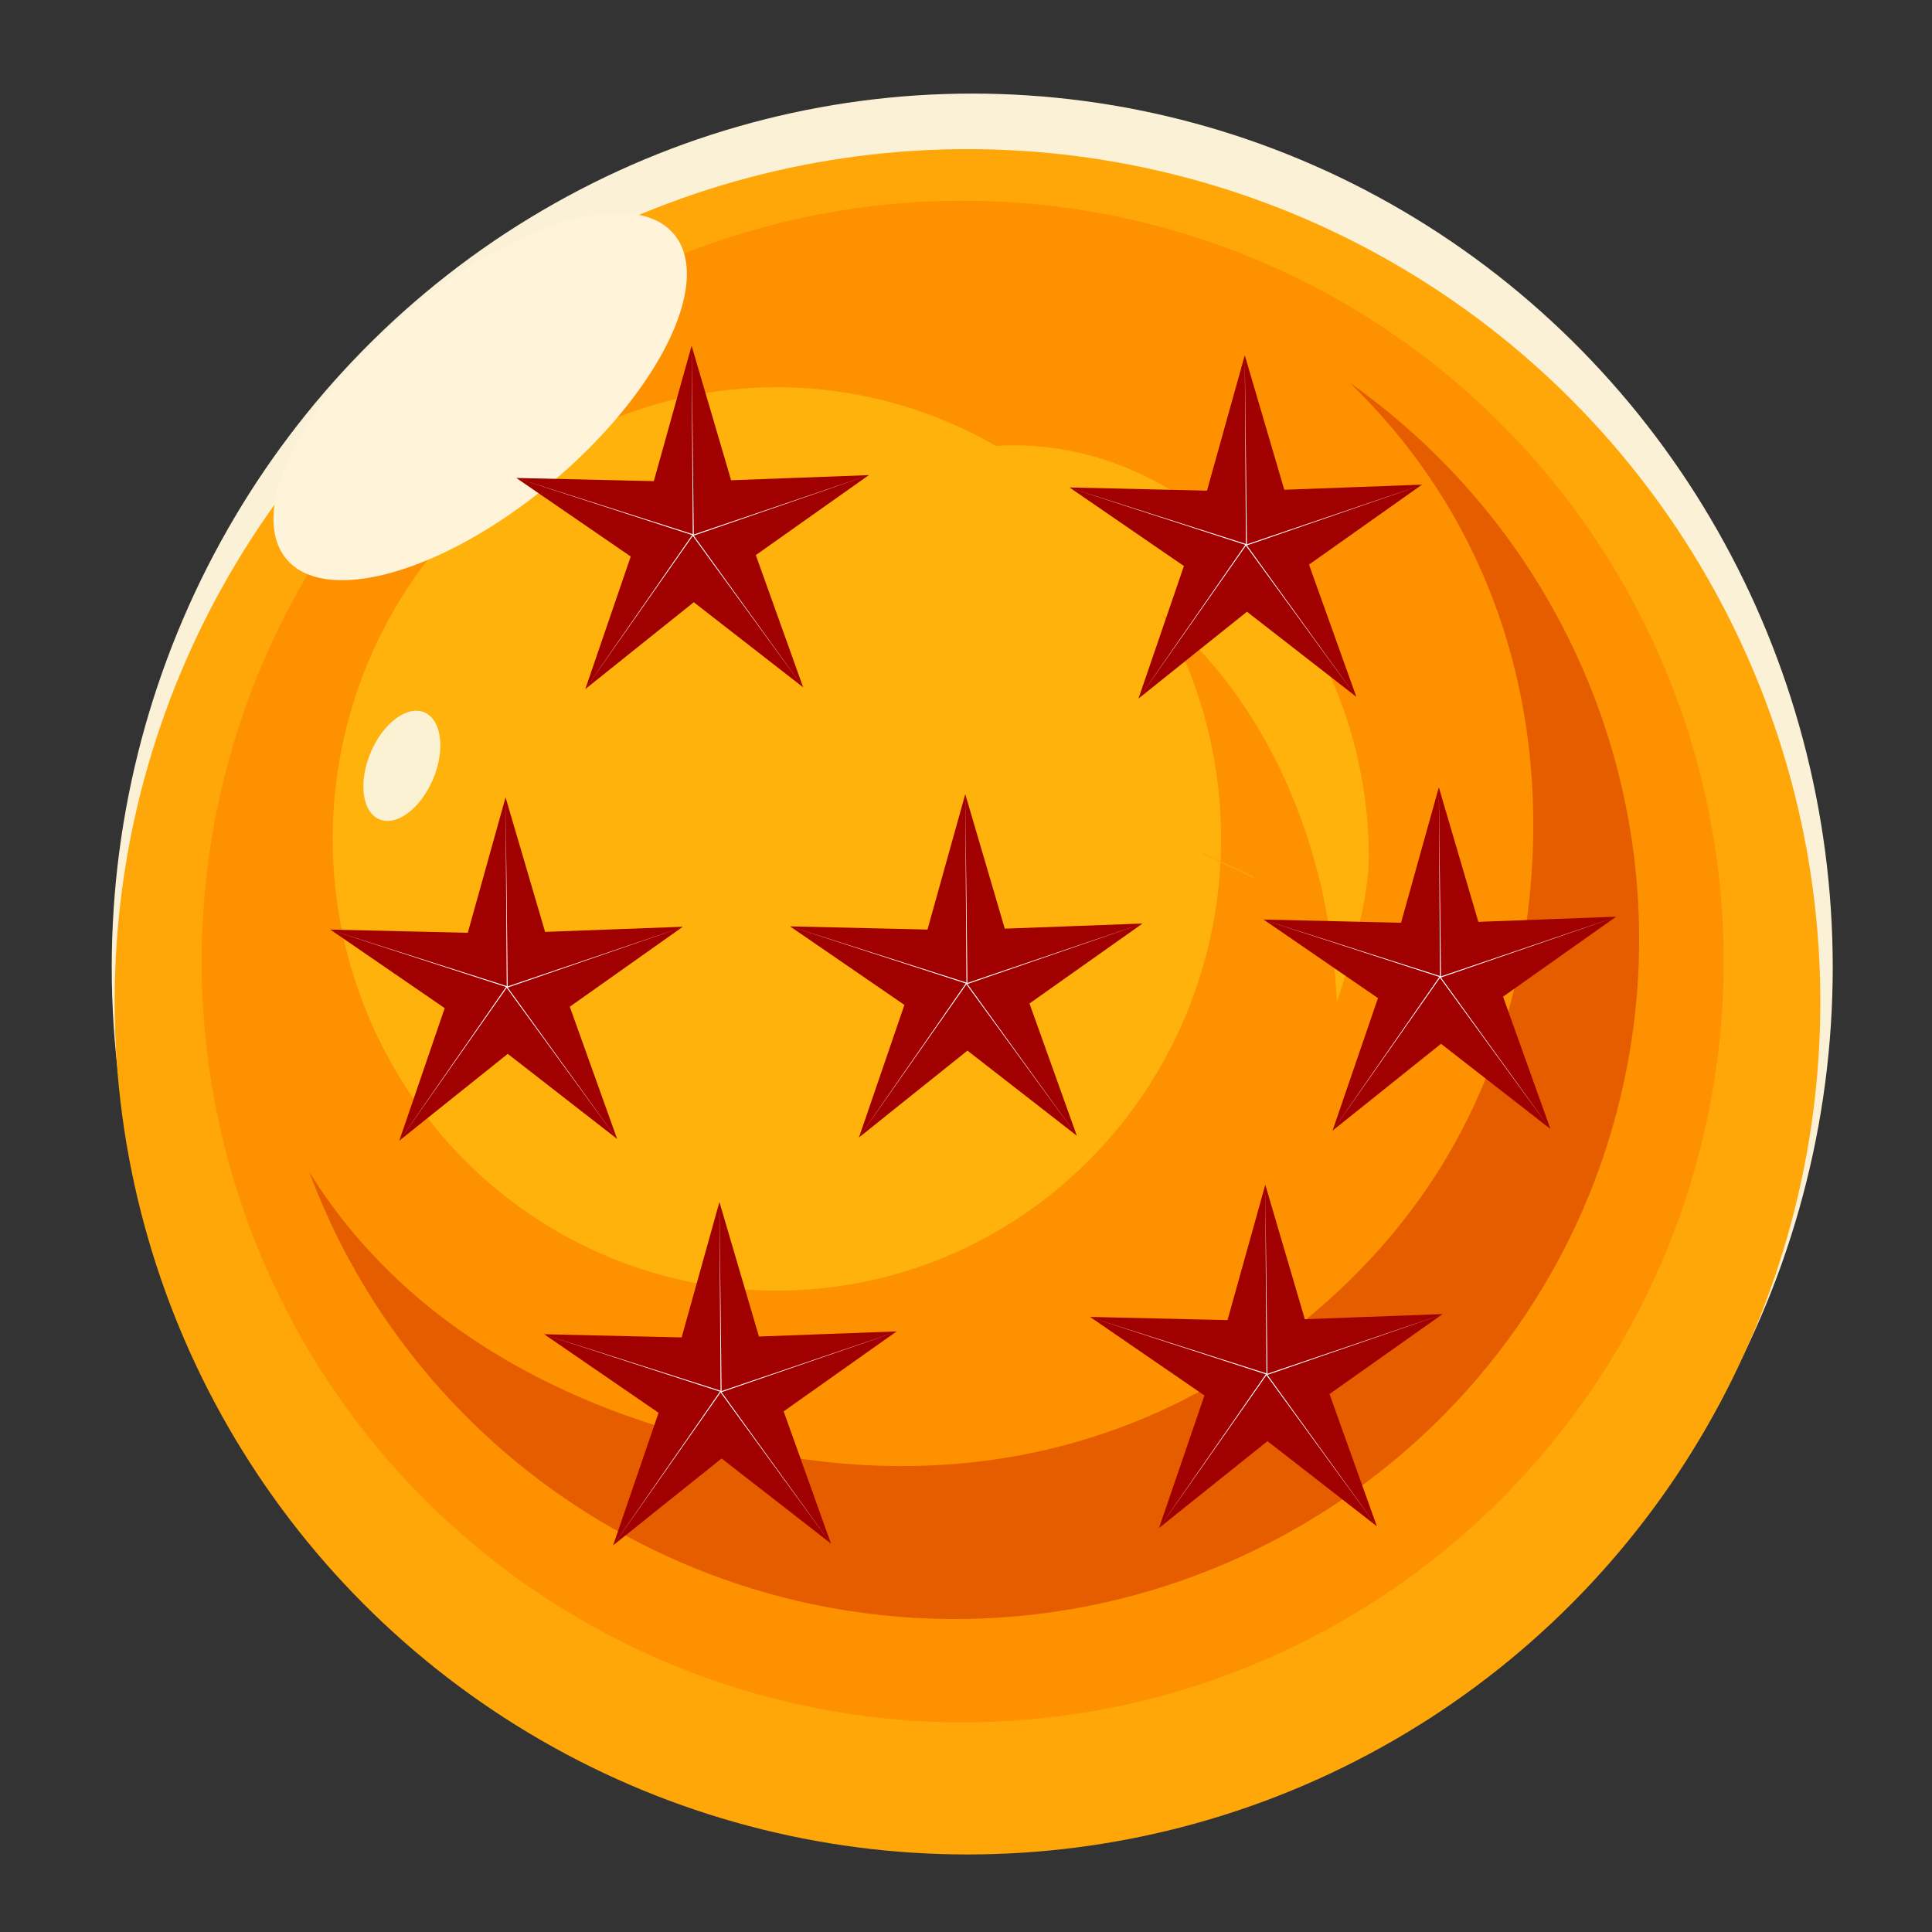 <?xml version="1.0" encoding="UTF-8" standalone="no"?>
<!-- Created with Inkscape (http://www.inkscape.org/) -->

<svg
   width="500"
   height="500"
   viewBox="0 0 132.292 132.292"
   version="1.1"
   id="svg1"
   xml:space="preserve"
   inkscape:version="1.4 (86a8ad7, 2024-10-11)"
   sodipodi:docname="db_7.svg"
   xmlns:inkscape="http://www.inkscape.org/namespaces/inkscape"
   xmlns:sodipodi="http://sodipodi.sourceforge.net/DTD/sodipodi-0.dtd"
   xmlns:xlink="http://www.w3.org/1999/xlink"
   xmlns="http://www.w3.org/2000/svg"
   xmlns:svg="http://www.w3.org/2000/svg"><rect x="0" y="0" width="132.292" height="132.292" fill="#333333" stroke="none"/><sodipodi:namedview
     id="namedview1"
     pagecolor="#ffffff"
     bordercolor="#000000"
     borderopacity="0.25"
     inkscape:showpageshadow="2"
     inkscape:pageopacity="0.0"
     inkscape:pagecheckerboard="0"
     inkscape:deskcolor="#d1d1d1"
     inkscape:document-units="mm"
     inkscape:zoom="2.0186728"
     inkscape:cx="187.74712"
     inkscape:cy="295.98655"
     inkscape:window-width="2560"
     inkscape:window-height="1351"
     inkscape:window-x="2551"
     inkscape:window-y="-9"
     inkscape:window-maximized="1"
     inkscape:current-layer="svg1" /><defs
     id="defs1"><linearGradient
       id="linearGradient33"
       inkscape:collect="always"><stop
         style="stop-color:#fff4da;stop-opacity:1;"
         offset="0.07"
         id="stop33" /><stop
         style="stop-color:#fff4da;stop-opacity:0;"
         offset="1"
         id="stop34" /></linearGradient><linearGradient
       id="swatch24"
       inkscape:swatch="solid"><stop
         style="stop-color:#9f8ebe;stop-opacity:1;"
         offset="0"
         id="stop24" /></linearGradient><linearGradient
       id="swatch19"
       inkscape:swatch="solid"><stop
         style="stop-color:#d1a2be;stop-opacity:1;"
         offset="0"
         id="stop20" /></linearGradient><radialGradient
       inkscape:collect="always"
       xlink:href="#linearGradient33"
       id="radialGradient34"
       cx="41.984"
       cy="35.496"
       fx="41.984"
       fy="35.496"
       r="12.512"
       gradientTransform="matrix(1,0,0,0.911,-2.9926616e-8,3.155)"
       gradientUnits="userSpaceOnUse" /></defs><ellipse
     style="display:inline;opacity:1;fill:#fbf1d6;fill-opacity:1;stroke:#000000;stroke-width:0;stroke-linecap:round;stroke-dasharray:none;stroke-opacity:1"
     id="path3-7-2-9"
     inkscape:label="main_layer"
     ry="59.828"
     rx="58.922"
     cy="66.236"
     cx="66.573"
     sodipodi:insensitive="true" /><ellipse
     style="display:inline;opacity:1;fill:#ffa708;fill-opacity:1;stroke:#000000;stroke-width:0;stroke-linecap:round;stroke-dasharray:none;stroke-opacity:1"
     id="path3-7-2"
     cx="66.247"
     cy="68.597"
     rx="58.398"
     ry="58.386"
     inkscape:label="second_layer"
     sodipodi:insensitive="true" /><ellipse
     style="display:inline;opacity:1;fill:#fe9100;fill-opacity:1;stroke:#000000;stroke-width:0;stroke-linecap:round;stroke-dasharray:none;stroke-opacity:1"
     id="path3-7-2-5"
     cx="65.918"
     cy="65.84"
     rx="52.106"
     ry="52.095"
     inkscape:label="third_layer"
     sodipodi:insensitive="true" /><ellipse
     style="display:inline;opacity:1;fill:#ffb20c;fill-opacity:1;stroke:#000000;stroke-width:0;stroke-linecap:round;stroke-dasharray:none;stroke-opacity:1"
     id="path3-7-2-5-8"
     cx="53.197"
     cy="57.445"
     rx="30.415"
     ry="30.928"
     inkscape:label="fourth_layer"
     sodipodi:insensitive="true" /><path
     id="path34"
     style="opacity:1;fill:#e65d00;fill-opacity:1;fill-rule:evenodd;stroke:#e2d7ea;stroke-width:0;stroke-linecap:round;stroke-dasharray:none;stroke-opacity:0.819"
     d="M 92.406,26.196 C 103.182,36.593 106.803,51.004 104.163,65.413 102.193,76.152 96.813,84.482 88.783,90.874 78.765,98.847 66.508,102.076 52.675,99.538 39.742,97.155 28.013,91.225 21.18,80.259 26.935,95.716 40.461,107.046 56.778,110.077 82.338,114.766 106.828,98.02 111.479,72.674 114.747,54.848 107.311,36.725 92.406,26.196 Z"
     sodipodi:nodetypes="ccsccccc"
     inkscape:label="crescent_moon"
     sodipodi:insensitive="true" /><ellipse
     style="display:inline;opacity:1;fill:#fbf2d3;fill-opacity:1;stroke:#000000;stroke-width:0;stroke-linecap:round;stroke-dasharray:none;stroke-opacity:1"
     id="path4"
     cx="48.395"
     cy="28.69"
     rx="2.35"
     ry="3.956"
     transform="matrix(0.833,0.553,-0.446,0.895,0,0)"
     inkscape:label="shiny_small_layer"
     sodipodi:insensitive="true" /><ellipse
     style="display:none;opacity:1;fill:url(#radialGradient34);fill-opacity:1;fill-rule:evenodd;stroke:#e2d7ea;stroke-width:0;stroke-linecap:round;stroke-dasharray:none;stroke-opacity:0.819"
     id="path31"
     cx="40.871"
     cy="34.569"
     rx="12.512"
     ry="11.4"
     inkscape:label="shining"
     sodipodi:insensitive="true" /><ellipse
     style="opacity:1;fill:#fff4da;fill-opacity:1;fill-rule:evenodd;stroke:#e2d7ea;stroke-width:0;stroke-linecap:round;stroke-dasharray:none;stroke-opacity:0.819"
     id="path25"
     cx="13.525"
     cy="41.977"
     rx="17.297"
     ry="7.713"
     transform="matrix(0.783,-0.621,0.531,0.847,0,0)"
     inkscape:label="shiny_large_layer"
     sodipodi:insensitive="true" /><path
     id="path7"
     style="opacity:1;fill:#ffb20c;fill-opacity:1;fill-rule:evenodd;stroke:#e2d7ea;stroke-width:0;stroke-linecap:round;stroke-opacity:0.819"
     d="m 69.448,30.494 c -6.172,0.023 -12.098,2.698 -16.549,7.468 3.89,-2.799 7.701,-1.401 12.142,-1.416 14.015,0.004 25.689,13.821 26.502,32.101 0.936,-2.873 2.166,-6.922 2.186,-9.979 C 93.731,43.876 82.705,30.494 69.448,30.494 Z"
     sodipodi:nodetypes="ccccccc"
     sodipodi:insensitive="true" /><path
     style="opacity:0.73;fill:#ffa708;fill-opacity:1;fill-rule:evenodd;stroke:#e2d7ea;stroke-width:0;stroke-linecap:round;stroke-opacity:0.819"
     id="path8"
     d="m 85.914,60.153 c -0.019,-0.044 -0.038,-0.089 -0.057,-0.133 0,0 -3.567,-1.671 -3.567,-1.671 v 0 c 0.012,0.045 0.023,0.089 0.035,0.134 z"
     sodipodi:insensitive="true" /><path
     sodipodi:type="star"
     style="display:inline;opacity:1;fill:#a10000;fill-opacity:1;stroke:#000000;stroke-width:0;stroke-linecap:round;stroke-dasharray:none;stroke-opacity:1"
     id="path5"
     inkscape:flatsided="false"
     sodipodi:sides="5"
     sodipodi:cx="61.995148"
     sodipodi:cy="60.553398"
     sodipodi:r1="14.339218"
     sodipodi:r2="5.0882249"
     sodipodi:arg1="0.9346077"
     sodipodi:arg2="1.5597067"
     inkscape:rounded="0"
     inkscape:randomized="0"
     d="m 70.515,72.087 -8.463,-6.446 -8.393,6.579 3.515,-10.041 -8.85,-5.95 10.636,0.241 2.923,-10.256 3.058,10.189 10.657,-0.389 -8.746,6.057 z"
     inkscape:transform-center-x="0.030852672"
     inkscape:transform-center-y="-1.2080714"
     transform="matrix(0.885,0,0,0.904,-5.505,40.529)"
     inkscape:label="star1b"
     sodipodi:insensitive="true" /><path
     sodipodi:type="star"
     style="display:inline;fill:#ffffff;fill-opacity:1;stroke:#000000;stroke-width:0;stroke-linecap:round;stroke-dasharray:none;stroke-opacity:1"
     id="path5-3"
     inkscape:flatsided="false"
     sodipodi:sides="5"
     sodipodi:cx="61.995148"
     sodipodi:cy="60.553398"
     sodipodi:r1="14.339218"
     sodipodi:r2="0.069139034"
     sodipodi:arg1="0.9346077"
     sodipodi:arg2="1.8967852"
     inkscape:rounded="0"
     inkscape:randomized="0"
     d="M 70.515,72.087 61.973,60.619 53.658,72.22 61.926,60.553 48.323,56.23 l 13.651,4.258 -0.092,-14.273 0.169,14.299 13.546,-4.498 -13.547,4.58 z"
     inkscape:transform-center-x="0.030852672"
     inkscape:transform-center-y="-1.2080714"
     transform="matrix(0.885,0,0,0.904,-5.506,40.548)"
     inkscape:label="star1"
     sodipodi:insensitive="true" /><path
     sodipodi:type="star"
     style="display:inline;fill:#a10000;fill-opacity:1;stroke:#000000;stroke-width:0;stroke-linecap:round;stroke-dasharray:none;stroke-opacity:1"
     id="path5-8"
     inkscape:flatsided="false"
     sodipodi:sides="5"
     sodipodi:cx="61.995148"
     sodipodi:cy="60.553398"
     sodipodi:r1="14.339218"
     sodipodi:r2="5.0882249"
     sodipodi:arg1="0.9346077"
     sodipodi:arg2="1.5597067"
     inkscape:rounded="0"
     inkscape:randomized="0"
     d="m 70.515,72.087 -8.463,-6.446 -8.393,6.579 3.515,-10.041 -8.85,-5.95 10.636,0.241 2.923,-10.256 3.058,10.189 10.657,-0.389 -8.746,6.057 z"
     inkscape:transform-center-x="0.030852672"
     inkscape:transform-center-y="-1.2080714"
     transform="matrix(0.885,0,0,0.904,31.874,39.344)"
     inkscape:label="star2b"
     sodipodi:insensitive="true" /><path
     sodipodi:type="star"
     style="display:inline;fill:#ffffff;fill-opacity:1;stroke:#000000;stroke-width:0;stroke-linecap:round;stroke-dasharray:none;stroke-opacity:1"
     id="path5-3-9"
     inkscape:flatsided="false"
     sodipodi:sides="5"
     sodipodi:cx="61.995148"
     sodipodi:cy="60.553398"
     sodipodi:r1="14.339218"
     sodipodi:r2="0.069139034"
     sodipodi:arg1="0.9346077"
     sodipodi:arg2="1.8967852"
     inkscape:rounded="0"
     inkscape:randomized="0"
     d="M 70.515,72.087 61.973,60.619 53.658,72.22 61.926,60.553 48.323,56.23 l 13.651,4.258 -0.092,-14.273 0.169,14.299 13.546,-4.498 -13.547,4.58 z"
     inkscape:transform-center-x="0.030852672"
     inkscape:transform-center-y="-1.2080714"
     transform="matrix(0.885,0,0,0.904,31.872,39.363)"
     inkscape:label="star2"
     sodipodi:insensitive="true" /><path
     sodipodi:type="star"
     style="display:inline;fill:#a10000;fill-opacity:1;stroke:#000000;stroke-width:0;stroke-linecap:round;stroke-dasharray:none;stroke-opacity:1"
     id="path5-8-5"
     inkscape:flatsided="false"
     sodipodi:sides="5"
     sodipodi:cx="61.995148"
     sodipodi:cy="60.553398"
     sodipodi:r1="14.339218"
     sodipodi:r2="5.0882249"
     sodipodi:arg1="0.9346077"
     sodipodi:arg2="1.5597067"
     inkscape:rounded="0"
     inkscape:randomized="0"
     d="m 70.515,72.087 -8.463,-6.446 -8.393,6.579 3.515,-10.041 -8.85,-5.95 10.636,0.241 2.923,-10.256 3.058,10.189 10.657,-0.389 -8.746,6.057 z"
     inkscape:transform-center-x="0.030852672"
     inkscape:transform-center-y="-1.2080714"
     transform="matrix(0.885,0,0,0.904,-20.148,12.822)"
     inkscape:label="star3b"
     sodipodi:insensitive="true" /><path
     sodipodi:type="star"
     style="display:inline;fill:#ffffff;fill-opacity:1;stroke:#000000;stroke-width:0;stroke-linecap:round;stroke-dasharray:none;stroke-opacity:1"
     id="path5-3-9-4"
     inkscape:flatsided="false"
     sodipodi:sides="5"
     sodipodi:cx="61.995148"
     sodipodi:cy="60.553398"
     sodipodi:r1="14.339218"
     sodipodi:r2="0.069139034"
     sodipodi:arg1="0.9346077"
     sodipodi:arg2="1.8967852"
     inkscape:rounded="0"
     inkscape:randomized="0"
     d="M 70.515,72.087 61.973,60.619 53.658,72.22 61.926,60.553 48.323,56.23 l 13.651,4.258 -0.092,-14.273 0.169,14.299 13.546,-4.498 -13.547,4.58 z"
     inkscape:transform-center-x="0.030852672"
     inkscape:transform-center-y="-1.2080714"
     transform="matrix(0.885,0,0,0.904,-20.15,12.84)"
     inkscape:label="star3"
     sodipodi:insensitive="true" /><path
     sodipodi:type="star"
     style="display:inline;fill:#a10000;fill-opacity:1;stroke:#000000;stroke-width:0;stroke-linecap:round;stroke-dasharray:none;stroke-opacity:1"
     id="path5-8-5-3"
     inkscape:flatsided="false"
     sodipodi:sides="5"
     sodipodi:cx="61.995148"
     sodipodi:cy="60.553398"
     sodipodi:r1="14.339218"
     sodipodi:r2="5.0882249"
     sodipodi:arg1="0.9346077"
     sodipodi:arg2="1.5597067"
     inkscape:rounded="0"
     inkscape:randomized="0"
     d="m 70.515,72.087 -8.463,-6.446 -8.393,6.579 3.515,-10.041 -8.85,-5.95 10.636,0.241 2.923,-10.256 3.058,10.189 10.657,-0.389 -8.746,6.057 z"
     inkscape:transform-center-x="0.030852672"
     inkscape:transform-center-y="-1.2080714"
     transform="matrix(0.885,0,0,0.904,43.756,12.135)"
     inkscape:label="star4b"
     sodipodi:insensitive="true" /><path
     sodipodi:type="star"
     style="display:inline;fill:#ffffff;fill-opacity:1;stroke:#000000;stroke-width:0;stroke-linecap:round;stroke-dasharray:none;stroke-opacity:1"
     id="path5-3-9-4-3"
     inkscape:flatsided="false"
     sodipodi:sides="5"
     sodipodi:cx="61.995148"
     sodipodi:cy="60.553398"
     sodipodi:r1="14.339218"
     sodipodi:r2="0.069139034"
     sodipodi:arg1="0.9346077"
     sodipodi:arg2="1.8967852"
     inkscape:rounded="0"
     inkscape:randomized="0"
     d="M 70.515,72.087 61.973,60.619 53.658,72.22 61.926,60.553 48.323,56.23 l 13.651,4.258 -0.092,-14.273 0.169,14.299 13.546,-4.498 -13.547,4.58 z"
     inkscape:transform-center-x="0.030852672"
     inkscape:transform-center-y="-1.2080714"
     transform="matrix(0.885,0,0,0.904,43.755,12.153)"
     inkscape:label="star4"
     sodipodi:insensitive="true" /><path
     sodipodi:type="star"
     style="display:inline;fill:#a10000;fill-opacity:1;stroke:#000000;stroke-width:0;stroke-linecap:round;stroke-dasharray:none;stroke-opacity:1"
     id="path5-8-5-3-3"
     inkscape:flatsided="false"
     sodipodi:sides="5"
     sodipodi:cx="61.995148"
     sodipodi:cy="60.553398"
     sodipodi:r1="14.339218"
     sodipodi:r2="5.0882249"
     sodipodi:arg1="0.9346077"
     sodipodi:arg2="1.5597067"
     inkscape:rounded="0"
     inkscape:randomized="0"
     d="m 70.515,72.087 -8.463,-6.446 -8.393,6.579 3.515,-10.041 -8.85,-5.95 10.636,0.241 2.923,-10.256 3.058,10.189 10.657,-0.389 -8.746,6.057 z"
     inkscape:transform-center-x="0.030852672"
     inkscape:transform-center-y="-1.2080714"
     transform="matrix(0.885,0,0,0.904,30.468,-17.452)"
     inkscape:label="star5b"
     sodipodi:insensitive="true" /><path
     sodipodi:type="star"
     style="display:inline;fill:#ffffff;fill-opacity:1;stroke:#000000;stroke-width:0;stroke-linecap:round;stroke-dasharray:none;stroke-opacity:1"
     id="path5-3-9-4-3-8"
     inkscape:flatsided="false"
     sodipodi:sides="5"
     sodipodi:cx="61.995148"
     sodipodi:cy="60.553398"
     sodipodi:r1="14.339218"
     sodipodi:r2="0.069139034"
     sodipodi:arg1="0.9346077"
     sodipodi:arg2="1.8967852"
     inkscape:rounded="0"
     inkscape:randomized="0"
     d="M 70.515,72.087 61.973,60.619 53.658,72.22 61.926,60.553 48.323,56.23 l 13.651,4.258 -0.092,-14.273 0.169,14.299 13.546,-4.498 -13.547,4.58 z"
     inkscape:transform-center-x="0.030852672"
     inkscape:transform-center-y="-1.2080714"
     transform="matrix(0.885,0,0,0.904,30.467,-17.434)"
     inkscape:label="star5"
     sodipodi:insensitive="true" /><path
     sodipodi:type="star"
     style="display:inline;fill:#a10000;fill-opacity:1;stroke:#000000;stroke-width:0;stroke-linecap:round;stroke-dasharray:none;stroke-opacity:1"
     id="path5-8-5-3-3-7"
     inkscape:flatsided="false"
     sodipodi:sides="5"
     sodipodi:cx="61.995148"
     sodipodi:cy="60.553398"
     sodipodi:r1="14.339218"
     sodipodi:r2="5.0882249"
     sodipodi:arg1="0.9346077"
     sodipodi:arg2="1.5597067"
     inkscape:rounded="0"
     inkscape:randomized="0"
     d="m 70.515,72.087 -8.463,-6.446 -8.393,6.579 3.515,-10.041 -8.85,-5.95 10.636,0.241 2.923,-10.256 3.058,10.189 10.657,-0.389 -8.746,6.057 z"
     inkscape:transform-center-x="0.030852672"
     inkscape:transform-center-y="-1.2080714"
     transform="matrix(0.885,0,0,0.904,11.329,12.601)"
     inkscape:label="star6b"
     sodipodi:insensitive="true" /><path
     sodipodi:type="star"
     style="display:inline;fill:#ffffff;fill-opacity:1;stroke:#000000;stroke-width:0;stroke-linecap:round;stroke-dasharray:none;stroke-opacity:1"
     id="path5-3-9-4-3-8-7"
     inkscape:flatsided="false"
     sodipodi:sides="5"
     sodipodi:cx="61.995148"
     sodipodi:cy="60.553398"
     sodipodi:r1="14.339218"
     sodipodi:r2="0.069139034"
     sodipodi:arg1="0.9346077"
     sodipodi:arg2="1.8967852"
     inkscape:rounded="0"
     inkscape:randomized="0"
     d="M 70.515,72.087 61.973,60.619 53.658,72.22 61.926,60.553 48.323,56.23 l 13.651,4.258 -0.092,-14.273 0.169,14.299 13.546,-4.498 -13.547,4.58 z"
     inkscape:transform-center-x="0.030852672"
     inkscape:transform-center-y="-1.2080714"
     transform="matrix(0.885,0,0,0.904,11.329,12.601)"
     inkscape:label="star6"
     sodipodi:insensitive="true" /><path
     sodipodi:type="star"
     style="display:inline;fill:#a10000;fill-opacity:1;stroke:#000000;stroke-width:0;stroke-linecap:round;stroke-dasharray:none;stroke-opacity:1"
     id="path5-8-5-3-3-7-9"
     inkscape:flatsided="false"
     sodipodi:sides="5"
     sodipodi:cx="61.995148"
     sodipodi:cy="60.553398"
     sodipodi:r1="14.339218"
     sodipodi:r2="5.0882249"
     sodipodi:arg1="0.9346077"
     sodipodi:arg2="1.5597067"
     inkscape:rounded="0"
     inkscape:randomized="0"
     d="m 70.515,72.087 -8.463,-6.446 -8.393,6.579 3.515,-10.041 -8.85,-5.95 10.636,0.241 2.923,-10.256 3.058,10.189 10.657,-0.389 -8.746,6.057 z"
     inkscape:transform-center-x="0.030852672"
     inkscape:transform-center-y="-1.2080714"
     transform="matrix(0.885,0,0,0.904,-7.41,-18.103)"
     inkscape:label="star7b"
     sodipodi:insensitive="true" /><path
     sodipodi:type="star"
     style="display:inline;fill:#ffffff;fill-opacity:1;stroke:#000000;stroke-width:0;stroke-linecap:round;stroke-dasharray:none;stroke-opacity:1"
     id="path5-3-9-4-3-8-7-8"
     inkscape:flatsided="false"
     sodipodi:sides="5"
     sodipodi:cx="61.995148"
     sodipodi:cy="60.553398"
     sodipodi:r1="14.339218"
     sodipodi:r2="0.069139034"
     sodipodi:arg1="0.9346077"
     sodipodi:arg2="1.8967852"
     inkscape:rounded="0"
     inkscape:randomized="0"
     d="M 70.515,72.087 61.973,60.619 53.658,72.22 61.926,60.553 48.323,56.23 l 13.651,4.258 -0.092,-14.273 0.169,14.299 13.546,-4.498 -13.547,4.58 z"
     inkscape:transform-center-x="0.030852672"
     inkscape:transform-center-y="-1.2080714"
     transform="matrix(0.885,0,0,0.904,-7.41,-18.103)"
     inkscape:label="star7"
     sodipodi:insensitive="true" /></svg>
